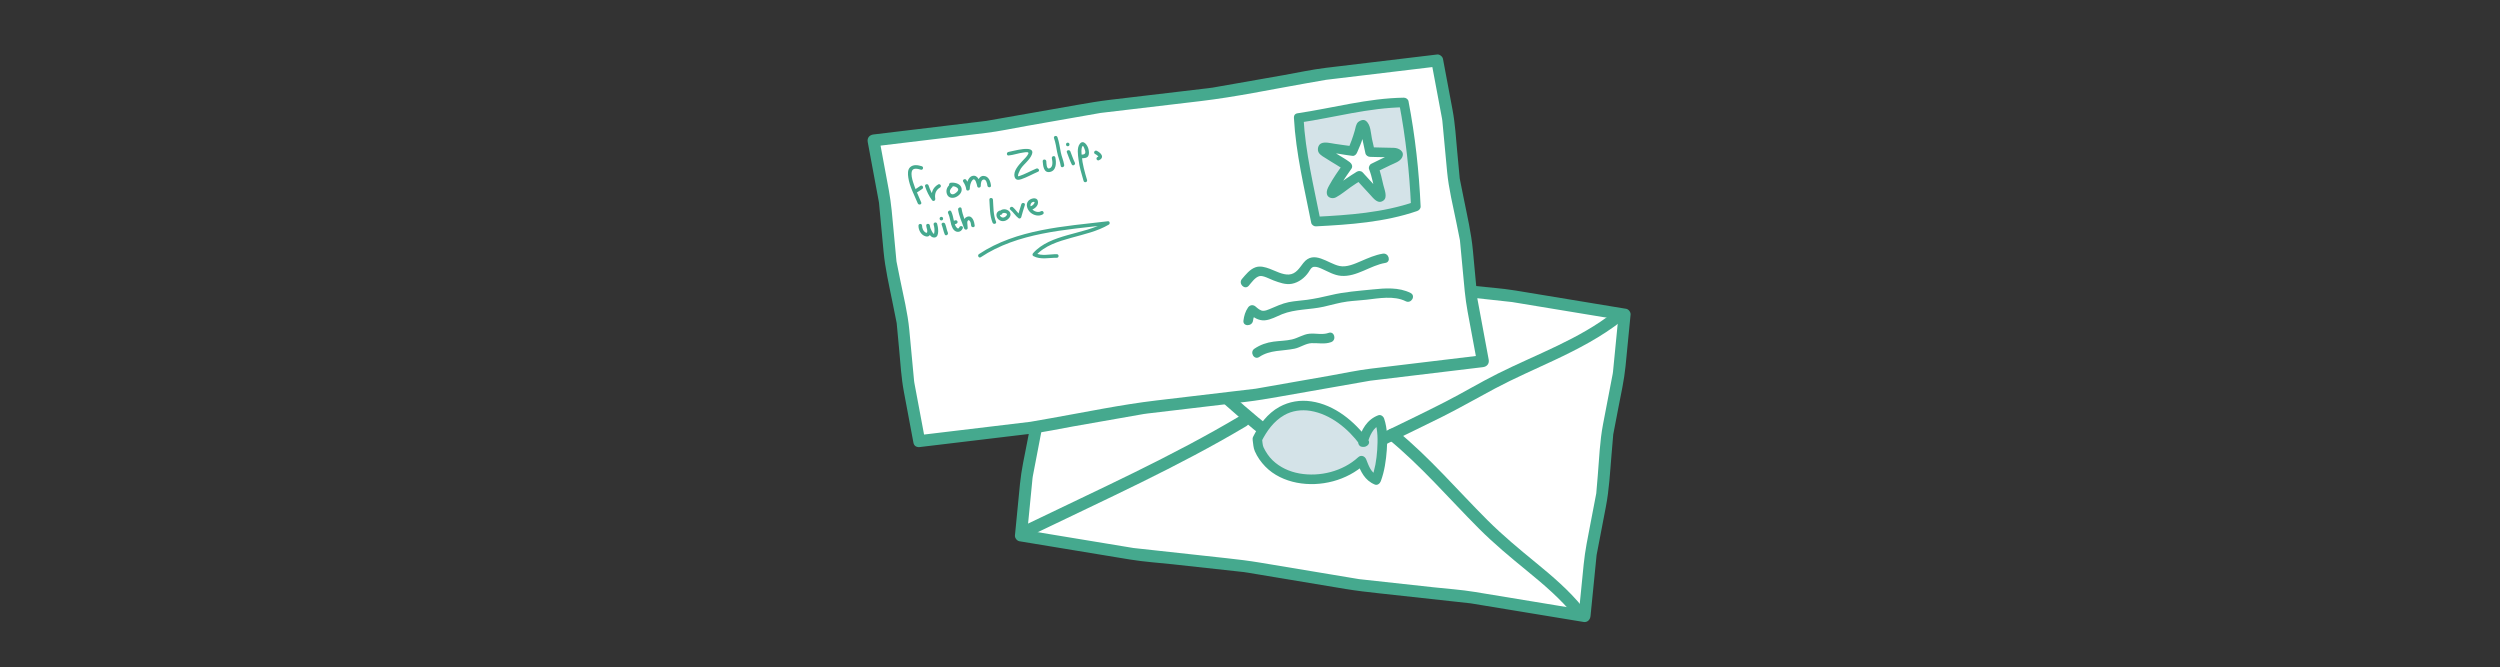 <?xml version="1.0" encoding="utf-8"?>
<!-- Generator: Adobe Illustrator 16.0.0, SVG Export Plug-In . SVG Version: 6.00 Build 0)  -->
<!DOCTYPE svg PUBLIC "-//W3C//DTD SVG 1.1//EN" "http://www.w3.org/Graphics/SVG/1.1/DTD/svg11.dtd">
<svg version="1.1" id="Layer_1" xmlns="http://www.w3.org/2000/svg" xmlns:xlink="http://www.w3.org/1999/xlink" x="0px" y="0px"
	 width="3128px" height="834.744px" viewBox="0 0 3128 834.744" enable-background="new 0 0 3128 834.744" xml:space="preserve">
<rect x="0" y="0" width="3128" height="834.744" fill="#333333" stroke="none"/>
<g>
	<g>
		<g>
			<polygon fill="#FFFFFF" points="1982.553,770.813 1841.008,747.485 1699.332,731.979 1558.752,708.547 1417.072,693.039 
				1277.387,669.968 1284.63,595.931 1298.993,521.092 1305.431,445.156 1319.794,370.311 1327.521,292.77 1469.066,316.097 
				1610.742,331.603 1751.322,355.035 1893.002,370.542 2032.688,393.613 2025.444,467.65 2011.081,542.49 2004.644,618.426 
				1990.279,693.283 			"/>
			<g>
				<path fill="#45A98E" d="M1984.547,763.58c-46.443-7.653-92.887-15.308-139.33-22.962c-17.036-2.808-34.46-3.943-51.613-5.821
					c-28.738-3.145-57.476-6.29-86.214-9.436c-2.576-0.282-5.153-0.564-7.729-0.846c-1.424-0.156,2.84,0.428,1.225,0.158
					c-1.005-0.167-2.009-0.335-3.013-0.502c-10.61-1.769-21.221-3.537-31.831-5.306c-29.97-4.996-59.94-9.991-89.91-14.987
					c-13.544-2.257-26.987-3.884-40.644-5.379c-30.682-3.357-61.364-6.717-92.046-10.074c-8.546-0.936-17.092-1.871-25.639-2.807
					c-1.965-0.215,1.599,0.243,1.117,0.164c-0.794-0.132-1.588-0.263-2.381-0.394c-3.875-0.64-7.75-1.28-11.625-1.92
					c-29.772-4.918-59.546-9.835-89.318-14.753c-12.072-1.993-24.144-3.987-36.215-5.981c1.835,2.411,3.671,4.821,5.506,7.232
					c2.337-23.89,4.675-47.779,7.012-71.669c0.104-1.064,0.755-4.499-0.033-0.392c0.194-1.013,0.389-2.026,0.584-3.04
					c1.082-5.643,2.165-11.284,3.248-16.927c2.886-15.036,5.771-30.072,8.657-45.108c4.082-21.269,4.8-43.132,6.627-64.688
					c0.523-6.167,1.046-12.333,1.568-18.5c0.115-1.356,0.23-2.713,0.346-4.069c0.098-1.155-0.546,3.209,0.018,0.272
					c2.404-12.528,4.808-25.056,7.212-37.583c3.242-16.894,6.728-33.525,8.433-50.633c2.154-21.62,4.31-43.241,6.464-64.861
					c-3.165,2.41-6.329,4.821-9.494,7.232c46.443,7.653,92.887,15.308,139.33,22.962c17.036,2.808,34.46,3.943,51.613,5.821
					c28.738,3.145,57.476,6.29,86.214,9.436c2.576,0.282,5.153,0.564,7.729,0.846c1.424,0.156-2.84-0.428-1.225-0.158
					c1.005,0.167,2.009,0.335,3.013,0.502c10.61,1.769,21.221,3.537,31.831,5.306c29.97,4.996,59.94,9.991,89.91,14.987
					c13.544,2.257,26.987,3.884,40.644,5.379c30.683,3.357,61.364,6.716,92.046,10.074c8.546,0.935,17.092,1.87,25.639,2.806
					c1.965,0.215-1.599-0.243-1.117-0.164c0.794,0.132,1.588,0.263,2.381,0.394c3.875,0.641,7.75,1.28,11.625,1.92
					c29.772,4.918,59.546,9.835,89.318,14.753c12.072,1.993,24.144,3.987,36.215,5.981c-1.835-2.411-3.67-4.822-5.506-7.232
					c-2.337,23.89-4.674,47.779-7.012,71.67c-0.104,1.063-0.755,4.498,0.033,0.391c-0.194,1.014-0.389,2.026-0.584,3.04
					c-1.082,5.643-2.165,11.284-3.248,16.927c-2.886,15.036-5.771,30.072-8.657,45.109c-4.082,21.269-4.8,43.132-6.628,64.688
					c-0.522,6.167-1.045,12.333-1.567,18.5c-0.115,1.356-0.23,2.713-0.346,4.069c-0.098,1.155,0.546-3.209-0.018-0.272
					c-2.404,12.53-4.809,25.06-7.213,37.59c-3.241,16.895-6.728,33.527-8.433,50.636c-2.154,21.617-4.309,43.234-6.463,64.852
					c-0.406,4.076,3.719,7.5,7.5,7.5c4.395,0,7.095-3.434,7.5-7.5c2.428-24.365,4.856-48.729,7.284-73.095
					c0.134-1.341,0.268-2.682,0.401-4.021c0.113-1.138-0.54,3.211,0.023,0.277c0.925-4.819,1.85-9.639,2.774-14.457
					c2.923-15.237,5.847-30.474,8.771-45.711c4.034-21.023,5.119-42.304,6.928-63.632c0.576-6.804,1.153-13.606,1.73-20.41
					c0.159-1.883,0.319-3.768,0.479-5.65c0.211-2.485,0.097-0.811-0.079,0.105c2.158-11.247,4.317-22.495,6.476-33.742
					c3.334-17.369,7.303-34.636,9.026-52.246c2.106-21.539,4.214-43.078,6.321-64.617c0.297-3.029-2.484-6.733-5.506-7.232
					c-46.063-7.607-92.126-15.216-138.188-22.823c-17.728-2.929-35.894-4.062-53.744-6.016c-28.262-3.094-56.523-6.187-84.785-9.28
					c-2.187-0.239-4.372-0.479-6.559-0.718c4.62,0.506-1.467-0.304-2.612-0.495c-11.13-1.855-22.261-3.71-33.392-5.565
					c-29.721-4.954-59.441-9.908-89.162-14.862c-13.669-2.278-27.294-3.81-41.077-5.318c-30.689-3.358-61.379-6.718-92.068-10.076
					c-7.899-0.865-15.8-1.729-23.699-2.594c-1.423-0.156,2.836,0.425,1.229,0.16c-0.993-0.164-1.986-0.328-2.979-0.491
					c-4.151-0.685-8.304-1.368-12.455-2.053c-29.949-4.936-59.898-9.871-89.848-14.808c-11.942-1.968-23.885-3.936-35.826-5.904
					c-5.127-0.845-8.978,2.045-9.494,7.232c-2.429,24.368-4.857,48.737-7.285,73.105c-0.134,1.341-0.268,2.682-0.401,4.022
					c-0.113,1.138,0.54-3.211-0.023-0.277c-0.925,4.818-1.849,9.637-2.773,14.455c-2.924,15.234-5.848,30.469-8.771,45.703
					c-4.034,21.022-5.118,42.303-6.927,63.63c-0.576,6.804-1.153,13.606-1.73,20.41c-0.159,1.883-0.319,3.768-0.479,5.65
					c-0.211,2.485-0.097,0.811,0.079-0.105c-2.158,11.247-4.317,22.494-6.476,33.742c-3.334,17.369-7.303,34.635-9.026,52.245
					c-2.106,21.539-4.214,43.078-6.321,64.617c-0.297,3.029,2.484,6.733,5.506,7.232c46.063,7.607,92.126,15.216,138.188,22.823
					c17.728,2.929,35.894,4.063,53.744,6.016c28.262,3.094,56.523,6.188,84.785,9.281c2.187,0.239,4.372,0.479,6.559,0.718
					c-4.62-0.506,1.467,0.304,2.612,0.495c11.13,1.855,22.261,3.71,33.392,5.565c29.721,4.954,59.441,9.908,89.162,14.862
					c13.669,2.278,27.294,3.81,41.077,5.318c30.689,3.358,61.379,6.718,92.068,10.076c7.899,0.865,15.8,1.729,23.699,2.594
					c1.423,0.156-2.836-0.425-1.229-0.16c0.993,0.164,1.986,0.328,2.979,0.491c4.151,0.685,8.304,1.368,12.455,2.053
					c29.949,4.936,59.898,9.871,89.848,14.808c11.942,1.968,23.885,3.936,35.826,5.904
					C1990.019,779.604,1994.073,765.15,1984.547,763.58z"/>
			</g>
		</g>
		<g>
			<g>
				<path fill="#45A98E" d="M1322.786,304.037c11.159,21.396,32.795,36.021,51.293,50.548
					c22.335,17.539,41.465,38.505,61.401,58.647c21.693,21.916,44.077,43.192,66.385,64.481
					c21.572,20.588,43.737,40.563,66.79,59.485c22.202,18.223,45.287,35.387,69.321,51.119c8.119,5.315,15.627-7.678,7.57-12.951
					c-50.021-32.744-95.23-71.905-138.283-113.245c-22.357-21.469-44.788-42.873-66.557-64.942
					c-11.192-11.347-22.323-22.752-33.639-33.976c-8.438-8.367-17.814-15.662-27.163-22.97
					c-15.955-12.472-34.579-25.384-44.168-43.768C1331.263,287.888,1318.318,295.473,1322.786,304.037L1322.786,304.037z"/>
			</g>
		</g>
		<g>
			<g>
				<path fill="#45A98E" d="M2018.69,390.792c-43.005,33.743-95.825,52.287-144.276,76.479
					c-22.347,11.158-43.774,24.071-66.015,35.46c-24.134,12.357-48.574,24.11-72.964,35.95
					c-26.215,12.727-52.496,25.396-78.082,39.357c-8.492,4.635-0.923,17.587,7.57,12.953
					c45.698-24.936,93.297-46.265,139.806-69.612c22.296-11.193,43.852-23.604,65.866-35.301
					c24.176-12.843,49.347-23.71,74.105-35.354c29.621-13.93,58.756-29.052,84.597-49.326c3.222-2.528,2.629-7.978,0-10.607
					C2026.148,387.644,2021.904,388.271,2018.69,390.792L2018.69,390.792z"/>
			</g>
		</g>
		<g>
			<g>
				<path fill="#45A98E" d="M1980.397,759.937c-16.968-21.006-37.556-38.558-58.363-55.615
					c-20.912-17.144-41.582-34.203-60.742-53.322c-37.731-37.649-72.57-78.702-113.956-112.51c-3.163-2.583-7.501-3.105-10.607,0
					c-2.672,2.673-3.17,8.018,0,10.607c41.375,33.798,76.293,74.808,113.957,112.509c18.713,18.732,38.912,35.479,59.395,52.219
					c21.276,17.389,42.38,35.264,59.71,56.72c2.573,3.185,7.946,2.66,10.607,0C1983.516,767.426,1982.963,763.114,1980.397,759.937
					L1980.397,759.937z"/>
			</g>
		</g>
		<g>
			<g>
				<path fill="#45A98E" d="M1292.98,668.492c89.623-43.374,180.709-84.283,266.377-135.275c8.302-4.941,0.762-17.912-7.57-12.953
					c-85.669,50.993-176.755,91.902-266.377,135.275C1276.704,659.753,1284.314,672.686,1292.98,668.492L1292.98,668.492z"/>
			</g>
		</g>
		<g>
			<path fill="#D4E3E8" d="M1573.154,549.351c34.22-69.198,99.884-42.113,133.609,4.009l-1.499-0.207
				c3.208-12.186,9.466-23.933,20.794-27.78c6.638,18.937,3.022,56.305-4.206,75.134c-7.317-2.81-12.641-8.956-15.959-18.426
				l-2.303-5.722c-35.386,32.979-107.981,33.771-128.873-15.977L1573.154,549.351z"/>
			<g>
				<path fill="#45A98E" d="M1578.335,552.379c6.634-13.201,15.41-25.408,28.418-32.9c9.876-5.688,21.673-7.244,32.834-5.413
					c25.188,4.133,47.218,22.302,61.996,42.322c2.259-2.938,4.517-5.876,6.775-8.813c-0.499-0.069-0.999-0.139-1.499-0.207
					c1.397,2.46,2.794,4.92,4.191,7.38c2.531-9.244,6.891-19.958,16.603-23.589c-2.46-1.397-4.92-2.794-7.38-4.191
					c3.853,11.479,3.661,24.071,2.882,36.013c-0.791,12.128-2.814,24.513-7.089,35.932c2.461-1.397,4.921-2.794,7.381-4.19
					c-8.282-3.442-11.003-12.335-14.07-19.957c-1.688-4.195-6.447-5.936-10.029-2.648c-19.247,17.668-48.063,24.838-73.578,20.252
					c-12.452-2.238-24.227-7.565-33.396-16.371c-4.892-4.699-8.59-10.331-11.497-16.433c-1.276-2.68-1.413-8.12-1.937-11.808
					c-0.459-3.244-4.535-4.974-7.38-4.191c-3.452,0.95-4.649,4.146-4.19,7.381c0.646,4.566,0.816,9.328,2.647,13.578
					c3.075,7.133,7.706,13.608,13.089,19.178c10.462,10.824,24.845,17.406,39.474,20.237c29.717,5.751,62.861-2.782,85.255-23.337
					c-3.344-0.883-6.686-1.766-10.029-2.648c4.907,12.191,9.538,22.972,22.453,28.338c3.213,1.336,6.35-1.436,7.381-4.19
					c4.653-12.435,6.545-25.941,7.517-39.121c0.95-12.882,0.841-26.834-3.312-39.202c-0.967-2.883-4.192-5.383-7.38-4.191
					c-14.027,5.244-21.2,18.152-24.985,31.972c-0.776,2.837,0.942,6.932,4.191,7.38c0.499,0.069,0.999,0.139,1.499,0.207
					c4.471,0.618,10.34-3.984,6.775-8.813c-17.071-23.127-41.992-43.832-71.243-48.16c-13.875-2.054-27.678,0.166-40.005,6.946
					c-14.759,8.118-25.303,22.439-32.723,37.205C1564.509,553.217,1574.86,559.295,1578.335,552.379z"/>
			</g>
		</g>
	</g>
	<g>
		<g>
			<polygon fill="#FFFFFF" points="1150.125,551.938 1290.69,535.089 1431.061,510.423 1572.593,493.672 1712.968,469.005 
				1855.404,451.882 1841.176,375.276 1834.071,299.402 1819.052,224.69 1811.945,148.811 1798.229,75.686 1657.663,92.534 
				1517.293,117.2 1375.761,133.951 1235.386,158.618 1092.949,175.741 1107.178,252.347 1114.283,328.221 1129.302,402.934 
				1136.41,478.824 			"/>
			<g>
				<path fill="#45A98E" d="M1150.125,559.438c46.353-5.556,92.706-11.112,139.059-16.668c17.844-2.139,35.598-6.089,53.289-9.197
					c28-4.92,56.001-9.841,84.001-14.761c2.167-0.381,4.333-0.762,6.499-1.143c-4.571,0.804,1.48-0.147,2.641-0.285
					c11.207-1.326,22.413-2.652,33.619-3.979c29.922-3.542,59.844-7.083,89.766-10.624c13.764-1.629,27.273-3.931,40.934-6.331
					c30.407-5.343,60.815-10.687,91.223-16.03c7.828-1.375,15.655-2.75,23.482-4.126c1.409-0.247-2.846,0.353-1.229,0.158
					c0.999-0.12,1.998-0.24,2.998-0.36c4.178-0.502,8.355-1.005,12.533-1.507c30.138-3.623,60.276-7.246,90.414-10.869
					c12.018-1.444,24.034-2.89,36.052-4.334c5.087-0.611,8.197-4.298,7.232-9.494c-4.472-24.074-8.943-48.148-13.415-72.224
					c-0.246-1.324-0.492-2.649-0.738-3.974c-0.209-1.128,0.348,3.241,0.068,0.265c-0.457-4.885-0.914-9.77-1.372-14.653
					c-1.445-15.444-2.892-30.888-4.338-46.332c-1.996-21.318-6.862-42.044-11.082-63.036c-1.346-6.693-2.691-13.387-4.037-20.08
					c-0.373-1.854-0.745-3.707-1.118-5.561c-0.489-2.438-0.166-0.813-0.078,0.129c-1.067-11.404-2.136-22.808-3.204-34.212
					c-1.648-17.603-2.629-35.311-5.89-52.697c-3.991-21.273-7.981-42.547-11.972-63.821c-0.557-2.965-4.165-5.873-7.232-5.506
					c-46.353,5.556-92.706,11.112-139.059,16.668c-17.844,2.139-35.598,6.089-53.289,9.197c-28,4.92-56.001,9.841-84.001,14.761
					c-2.167,0.381-4.333,0.762-6.499,1.143c4.571-0.804-1.48,0.147-2.641,0.285c-11.207,1.326-22.413,2.652-33.619,3.979
					c-29.922,3.542-59.844,7.083-89.766,10.624c-13.764,1.629-27.273,3.931-40.934,6.331c-30.407,5.343-60.815,10.687-91.223,16.03
					c-7.828,1.375-15.655,2.75-23.482,4.126c-1.409,0.247,2.846-0.353,1.229-0.158c-0.999,0.12-1.998,0.24-2.998,0.36
					c-4.178,0.502-8.355,1.005-12.533,1.507c-30.138,3.623-60.276,7.246-90.414,10.869c-12.018,1.444-24.034,2.89-36.052,4.334
					c-5.087,0.611-8.197,4.298-7.232,9.494c4.472,24.074,8.943,48.148,13.415,72.224c0.246,1.324,0.492,2.649,0.738,3.974
					c0.209,1.128-0.348-3.241-0.068-0.265c0.457,4.885,0.915,9.77,1.372,14.653c1.446,15.444,2.893,30.888,4.339,46.332
					c1.996,21.318,6.862,42.045,11.082,63.036c1.345,6.693,2.69,13.388,4.036,20.081c0.373,1.854,0.745,3.707,1.118,5.561
					c0.489,2.438,0.166,0.813,0.078-0.128c1.068,11.405,2.137,22.811,3.205,34.216c1.648,17.604,2.629,35.313,5.891,52.701
					c3.99,21.271,7.98,42.541,11.97,63.812c1.782,9.499,16.237,5.465,14.465-3.988c-4.426-23.592-8.852-47.184-13.276-70.775
					c-0.194-1.036-0.564-4.543-0.173-0.361c-0.096-1.027-0.192-2.055-0.288-3.083c-0.536-5.722-1.072-11.442-1.608-17.164
					c-1.428-15.247-2.856-30.495-4.284-45.742c-2.021-21.57-7.4-42.755-11.666-63.974c-1.22-6.066-2.439-12.134-3.659-18.201
					c-0.268-1.335-0.536-2.67-0.805-4.004c-0.229-1.142,0.341,3.24,0.062,0.261c-1.189-12.7-2.378-25.399-3.567-38.1
					c-1.604-17.119-2.87-34.077-6.009-50.974c-3.967-21.359-7.935-42.719-11.901-64.079c-2.411,3.165-4.821,6.329-7.232,9.494
					c46.736-5.618,93.472-11.236,140.208-16.855c17.146-2.062,34.19-5.802,51.191-8.789c28.474-5.003,56.948-10.007,85.422-15.011
					c2.554-0.448,5.106-0.896,7.659-1.346c1.41-0.248-2.852,0.351-1.225,0.158c1.011-0.119,2.022-0.239,3.033-0.359
					c10.682-1.264,21.364-2.528,32.046-3.792c30.173-3.571,60.347-7.143,90.52-10.714c44.171-5.228,87.935-14.48,131.728-22.176
					c8.467-1.488,16.935-2.977,25.401-4.464c1.946-0.342-1.604,0.181-1.123,0.123c0.799-0.096,1.598-0.191,2.396-0.287
					c3.899-0.468,7.799-0.935,11.698-1.402c29.96-3.591,59.921-7.183,89.881-10.773c12.148-1.456,24.296-2.912,36.443-4.368
					c-2.41-1.836-4.821-3.671-7.232-5.506c4.427,23.596,8.853,47.19,13.278,70.786c0.194,1.037,0.564,4.544,0.173,0.362
					c0.096,1.027,0.192,2.055,0.288,3.082c0.536,5.721,1.071,11.441,1.607,17.162c1.428,15.245,2.855,30.49,4.283,45.736
					c2.021,21.569,7.401,42.752,11.667,63.971c1.219,6.067,2.438,12.135,3.658,18.201c0.269,1.335,0.537,2.67,0.806,4.004
					c0.229,1.142-0.341-3.24-0.062-0.261c1.188,12.7,2.378,25.399,3.567,38.1c1.603,17.119,2.869,34.077,6.008,50.974
					c3.967,21.359,7.935,42.719,11.901,64.079c2.411-3.165,4.822-6.329,7.232-9.494c-46.736,5.618-93.472,11.236-140.208,16.855
					c-17.147,2.062-34.19,5.802-51.191,8.789c-28.474,5.003-56.948,10.007-85.422,15.011c-2.554,0.448-5.106,0.896-7.659,1.346
					c-1.41,0.248,2.852-0.351,1.225-0.158c-1.011,0.119-2.022,0.239-3.033,0.359c-10.682,1.264-21.364,2.528-32.046,3.792
					c-30.173,3.571-60.347,7.143-90.52,10.714c-44.171,5.228-87.935,14.48-131.728,22.176c-8.467,1.488-16.935,2.977-25.401,4.464
					c-1.946,0.342,1.604-0.181,1.123-0.123c-0.799,0.096-1.598,0.191-2.396,0.287c-3.899,0.468-7.799,0.935-11.698,1.402
					c-29.96,3.591-59.921,7.183-89.881,10.773c-12.148,1.456-24.296,2.912-36.443,4.368c-4.058,0.486-7.5,3.044-7.5,7.5
					C1142.625,555.657,1146.056,559.925,1150.125,559.438z"/>
			</g>
		</g>
		<g>
			<g>
				<path fill="#45A98E" d="M1562.447,357.506c3.604-4.168,8.104-10.902,13.659-12.065c4.537-0.95,13.042,3.886,17.574,5.531
					c7.243,2.63,14.933,5.572,22.763,4.091c8.446-1.598,15.976-7.379,20.734-14.344c1.673-2.448,3.433-6.508,6.781-6.867
					c3.442-0.369,7.09,1.232,10.157,2.593c7.79,3.452,15.07,7.931,23.733,8.686c19.49,1.698,36.801-13.119,55.519-16.177
					c7.623-1.244,4.378-12.807-3.189-11.57c-9.549,1.559-18.339,5.493-27.167,9.286c-8.016,3.444-18.074,8.043-27.008,6.155
					c-14.792-3.125-32.133-20.482-45.244-3.802c-4.852,6.172-9.168,13.875-18.031,14.459c-7.971,0.524-16.85-4.499-24.114-7.19
					c-5.641-2.09-11.883-3.936-17.799-1.83c-7.05,2.511-12.138,9.104-16.854,14.561
					C1548.928,354.844,1557.378,363.371,1562.447,357.506L1562.447,357.506z"/>
			</g>
		</g>
		<g>
			<g>
				<path fill="#45A98E" d="M1567.795,401.145c0.481-3.823,1.94-7.18,4.107-10.327c-3.141,0.405-6.282,0.81-9.424,1.214
					c5.709,4.958,12.144,9.415,20.058,8.765c7.508-0.616,14.659-4.893,21.537-7.644c16.451-6.581,34.931-5.536,52.075-9.377
					c9.869-2.212,19.604-5.167,29.655-6.491c7.913-1.042,15.966-1.357,23.908-2.277c15.386-1.782,34.647-5.37,49.136,1.922
					c6.893,3.47,12.971-6.882,6.057-10.361c-14.645-7.371-31.893-6.021-47.697-4.396c-17.502,1.799-35.074,2.962-52.207,7.114
					c-9.897,2.398-19.607,4.427-29.687,5.852c-7.592,1.072-15.265,1.399-22.796,2.91c-8.466,1.699-16.317,5.484-24.234,8.79
					c-2.479,1.035-5.034,2.022-7.742,2.052c-3.593,0.039-7.075-3.17-9.576-5.342c-3.063-2.659-7.133-2.113-9.424,1.214
					c-3.434,4.986-4.998,10.438-5.746,16.384C1554.83,408.809,1566.842,408.716,1567.795,401.145L1567.795,401.145z"/>
			</g>
		</g>
		<g>
			<g>
				<path fill="#45A98E" d="M1575.597,446.641c13.449-9.055,28.89-7.213,44.105-10.363c7.308-1.514,13.94-6.654,21.402-6.925
					c8.266-0.3,16.394,1.653,24.406-1.271c7.209-2.63,4.097-14.229-3.189-11.57c-7.683,2.803-16.15,0.206-24.182,1.046
					c-7.603,0.794-14.2,5.434-21.628,7.147c-7.565,1.747-15.398,1.729-23.07,2.747c-8.681,1.152-16.608,3.917-23.901,8.827
					C1563.159,440.575,1569.157,450.977,1575.597,446.641L1575.597,446.641z"/>
			</g>
		</g>
		<g>
			<path fill="#D4E3E8" d="M1624.962,147.539c2.198,43.109,13.146,87.455,21.416,129.668c41.047-2.081,85.771-5.254,125.115-18.931
				c-1.98-43.907-6.446-86.097-14.974-130.065C1713.164,128.66,1669.489,140.997,1624.962,147.539"/>
			<g>
				<path fill="#45A98E" d="M1618.962,147.539c2.395,44.424,13.076,87.765,21.63,131.263c0.491,2.497,3.285,4.533,5.786,4.405
					c42.616-2.175,86.061-5.193,126.71-19.145c2.457-0.844,4.532-3.016,4.405-5.786c-2.031-44.196-6.813-88.203-15.188-131.66
					c-0.494-2.566-3.28-4.44-5.785-4.405c-45.063,0.643-88.814,12.945-133.152,19.543c-7.633,1.135-4.377,12.697,3.189,11.57
					c43.284-6.439,85.975-18.486,129.963-19.113c-1.929-1.469-3.857-2.937-5.785-4.405c8.174,42.419,12.775,85.333,14.759,128.471
					c1.468-1.929,2.937-3.857,4.405-5.786c-39.7,13.626-81.902,16.594-123.521,18.717c1.929,1.469,3.857,2.937,5.786,4.405
					c-8.348-42.444-18.866-84.728-21.202-128.073C1630.547,139.844,1618.545,139.803,1618.962,147.539L1618.962,147.539z"/>
			</g>
		</g>
		<g>
			<path fill="#FFFFFF" d="M1668.526,241.714c5.416-2.728,10.821-7.092,15.429-10.615c3.661-2.798,13.954-9.392,16.787-11.103
				c3.818,4.159,14.813,16.279,22.688,24.57c0.488,0.513,0.965,1.012,1.427,1.494c0,0,4.293,2.869,2.221-4.621
				c-1.261-4.566-5.488-24.474-8.318-31.315c6.375-3.113,21.58-10.436,25.406-12.302c0.97-0.535,3.197-1.105,4.378-2.781
				c2.07-2.936-1.801-3.979-1.801-3.979c-3.177-0.083-5.262-0.238-9.545-0.352c-7.202-0.187-15.694-0.06-22.995-0.446
				c0,0-3.131-13.324-4.149-18.627c-0.879-4.585-1.58-9.433-2.996-13.708c-1.18-3.561-3.933-0.565-3.933-0.565
				c-1.541,5.121-3.332,11.364-4.033,14.183c-1.986,7.979-4.213,11.03-6.788,17.485c-10.547-1.15-35.866-5.631-36.803-4.092
				c-1.181,1.941-0.15,3.267-0.15,3.267c9.509,7.251,25.374,15.992,30.411,19.841c-6.947,10.117-14.64,20.497-19.853,31.729
				C1665.909,239.775,1665.521,243.225,1668.526,241.714z"/>
			<g>
				<path fill="#45A98E" d="M1671.555,246.895c6.683-3.542,12.31-8.519,18.491-12.806c4.478-3.105,9.073-6.074,13.725-8.912
					c-2.424-0.313-4.848-0.625-7.271-0.938c5.883,6.417,11.741,12.856,17.671,19.23c4.336,4.661,9.99,12.764,16.999,7.265
					c5.229-4.103,0.932-13.903-0.306-19.144c-1.819-7.701-3.396-15.685-6.319-23.061c-0.919,2.258-1.838,4.517-2.757,6.775
					c6.052-2.952,12.118-5.874,18.181-8.803c4.896-2.366,11.666-4.334,14.273-9.446c3.816-7.483-3.791-11.844-10.031-12.08
					c-9.999-0.379-20.014-0.24-30.008-0.712c1.929,1.469,3.857,2.937,5.785,4.405c-1.161-4.949-2.296-9.904-3.373-14.872
					c-1.582-7.295-1.337-17.971-7.825-22.718c-2.833-2.073-7.013-0.445-9.334,1.53c-2.921,2.486-3.438,7.595-4.448,11.113
					c-2.365,8.246-5.238,15.791-8.49,23.714c1.929-1.469,3.857-2.937,5.786-4.405c-7.415-0.838-14.784-2.079-22.179-3.081
					c-4.865-0.659-12.895-3.016-17.533-0.298c-3.627,2.125-4.674,7.831-2.564,11.345c2.059,3.43,7.076,5.851,10.35,8.008
					c7.356,4.847,15.278,8.969,22.356,14.223c-0.718-2.736-1.435-5.473-2.152-8.209c-6.083,8.828-12.354,17.526-17.477,26.966
					c-1.967,3.625-3.53,6.508-2.897,10.625c0.706,4.589,6.117,6.172,9.914,4.891c7.291-2.462,4.163-14.054-3.189-11.572
					c-0.08,0.021-0.159,0.042-0.238,0.063c1.414,0.586,2.828,1.172,4.242,1.758c0.835,1.052,1.14,2.205,0.916,3.457
					c0.764-1.605,1.617-3.168,2.465-4.73c1.709-3.149,3.624-6.187,5.559-9.2c3.534-5.502,7.358-10.815,11.067-16.199
					c2.003-2.907,0.313-6.379-2.152-8.209c-5.075-3.768-10.674-6.866-16.036-10.199c-3.361-2.09-6.688-4.233-9.961-6.462
					c-0.768-0.527-1.529-1.063-2.285-1.605c-2.487-2.336-3.514-0.357-3.081,5.935c-1.573,0.624-0.197,0.081,0.709,0.104
					c11.417,0.297,22.834,3.111,34.168,4.393c2.836,0.32,4.848-2.119,5.786-4.405c2.397-5.842,5.17-11.342,6.787-17.485
					c0.687-2.605,1.407-5.199,2.15-7.789c0.462-1.612,0.938-3.22,1.415-4.828c-1.53,2.004-3.754,2.214-6.671,0.629
					c0.313,1.117,0.594,2.244,0.839,3.379c2.106,9.063,3.679,18.258,5.808,27.327c0.627,2.675,3.182,4.282,5.785,4.405
					c7.1,0.335,14.207,0.289,21.312,0.408c2.9,0.049,5.798,0.181,8.696,0.304c1.929,0.082,1.313,0.104,0.619-0.248
					c0.813-4.732,0.122-6.337-2.072-4.813c-0.547,0.228-1.087,0.471-1.62,0.728c-8.521,3.982-16.953,8.178-25.406,12.302
					c-2.207,1.076-3.682,4.443-2.757,6.775c3.975,10.033,5.532,20.929,8.318,31.315c1.316,4.909,3.302-3.726,6.858-1.999
					c0.535,0.26-0.916-1.173-1.438-1.724c-2.783-2.938-5.532-5.908-8.278-8.881c-4.503-4.874-8.966-9.786-13.451-14.677
					c-1.786-1.949-5.048-2.295-7.271-0.938c-4.655,2.84-9.224,5.835-13.725,8.911c-6.214,4.248-11.802,9.26-18.491,12.807
					C1658.659,240.158,1664.723,250.517,1671.555,246.895z"/>
			</g>
		</g>
		<g>
			<g>
				<g>
					<path fill="#45A98E" d="M1152.634,253.242c-3.487-8.541-7.621-16.754-10.281-25.623c-1.222-4.075-2.479-8.782-1.511-13.034
						c1.176-5.163,7.773-3.333,11.311-2.261c2.784,0.844,3.965-3.5,1.195-4.34c-4.766-1.444-10.394-2.489-14.461,1.107
						c-3.536,3.126-3.021,8.935-2.418,13.079c1.658,11.393,7.53,21.747,11.825,32.267
						C1149.376,257.087,1153.73,255.93,1152.634,253.242L1152.634,253.242z"/>
				</g>
			</g>
			<g>
				<g>
					<path fill="#45A98E" d="M1145.988,241.514c2.813-1.439,5.233-3.453,7.911-5.107c2.463-1.521,0.205-5.415-2.271-3.885
						c-2.678,1.654-5.098,3.667-7.911,5.107C1141.133,238.951,1143.41,242.833,1145.988,241.514L1145.988,241.514z"/>
				</g>
			</g>
			<g>
				<g>
					<path fill="#45A98E" d="M1157.485,233.234c1.956,6.129,4.813,11.932,8.584,17.147c1.537,2.127,4.506,0.81,4.112-1.733
						c-0.923-5.956,0.613-10.854,5.968-14.011c2.497-1.472,0.234-5.362-2.271-3.885c-7.216,4.253-9.273,11.104-8.036,19.091
						c1.371-0.577,2.742-1.155,4.112-1.733c-3.549-4.908-6.287-10.3-8.129-16.071
						C1160.946,229.285,1156.601,230.463,1157.485,233.234L1157.485,233.234z"/>
				</g>
			</g>
			<g>
				<g>
					<path fill="#45A98E" d="M1188.147,231.214c-3.692,3.105-5.04,7.885-3.038,12.324c2.018,4.477,7.275,4.771,11.175,2.928
						c4.733-2.238,8.613-7.141,6.35-12.385c-2.005-4.644-8.616-5.989-13.048-5.434c-2.84,0.356-2.874,4.86,0,4.5
						c2.92-0.366,6.078-0.039,8.329,2.041c2.898,2.677-1.17,5.693-3.298,7.056c-2.076,1.329-4.391,1.29-5.623-0.978
						c-1.354-2.493,0.482-5.313,2.335-6.871C1193.553,232.525,1190.353,229.359,1188.147,231.214L1188.147,231.214z"/>
				</g>
			</g>
			<g>
				<g>
					<path fill="#45A98E" d="M1205.192,227.44c1.944,2.927,3.29,5.888,3.76,9.382c0.352,2.612,4.326,1.82,4.42-0.598
						c0.147-3.783,0.841-7.933,3.416-10.885c3.502-4.014,5.554,5.9,5.948,7.826c0.521,2.535,4.418,1.892,4.42-0.598
						c0.002-2.412,0.196-7.612,3.575-7.969c3.381-0.355,4.441,5.379,4.69,7.596c0.32,2.85,4.824,2.881,4.5,0
						c-0.607-5.399-2.853-11.787-9.19-12.096c-6.298-0.307-8.07,7.794-8.075,12.469c1.474-0.199,2.946-0.398,4.42-0.598
						c-1.023-4.989-3.465-13.556-10.28-11.883c-6.189,1.519-7.726,11.03-7.924,16.137c1.474-0.199,2.946-0.398,4.42-0.598
						c-0.52-3.861-2.072-7.234-4.215-10.458C1207.48,222.765,1203.581,225.016,1205.192,227.44L1205.192,227.44z"/>
				</g>
			</g>
			<g>
				<g>
					<path fill="#45A98E" d="M1304.636,201.779c0.396,5.274,1.061,14.665,8.7,13.441c8.513-1.364,8.556-11.726,7.086-18.287
						c-0.635-2.832-4.973-1.631-4.34,1.195c0.882,3.936,1.795,11.326-3.313,12.651c-3.596,0.934-3.481-6.989-3.633-9.001
						C1308.92,198.904,1304.418,198.883,1304.636,201.779L1304.636,201.779z"/>
				</g>
			</g>
			<g>
				<g>
					<path fill="#45A98E" d="M1318.754,172.838c1.931,5.613,2.86,11.425,3.873,17.255c1.038,5.982,3.696,11.593,4.573,17.519
						c0.424,2.863,4.76,1.642,4.34-1.195c-0.792-5.345-3.225-10.397-4.256-15.756c-1.232-6.405-2.061-12.823-4.19-19.018
						C1322.155,168.915,1317.808,170.087,1318.754,172.838L1318.754,172.838z"/>
				</g>
			</g>
			<g>
				<g>
					<path fill="#45A98E" d="M1334.878,190.617c2.078,5.021,3.604,10.261,6.068,15.12c1.313,2.589,5.194,0.311,3.885-2.271
						c-2.285-4.509-3.686-9.384-5.613-14.046C1338.124,186.778,1333.769,187.936,1334.878,190.617L1334.878,190.617z"/>
				</g>
			</g>
			<g>
				<g>
					<path fill="#45A98E" d="M1335.978,182.991c2.902,0,2.902-4.5,0-4.5S1333.075,182.991,1335.978,182.991L1335.978,182.991z"/>
				</g>
			</g>
			<g>
				<g>
					<path fill="#45A98E" d="M1360.119,225.211c-2.975-10.139-5.811-19.835-6.647-30.4c-0.262-3.311-1.122-9.265,1.104-12.104
						c0.942-1.201,3.098,5.497,3.23,6.107c0.939,4.312-1.917,4.597-5.582,4.771c-2.889,0.137-2.902,4.638,0,4.5
						c2.825-0.134,7.984,0.132,9.479-3.051c1.264-2.689,0.832-5.628,0.218-8.444c-0.959-4.406-6.209-12.572-10.886-6.608
						c-3.918,4.998-2.25,14.121-1.56,19.866c1.102,9.176,3.708,17.714,6.303,26.561
						C1356.595,229.186,1360.938,228.003,1360.119,225.211L1360.119,225.211z"/>
				</g>
			</g>
			<g>
				<g>
					<path fill="#45A98E" d="M1370.07,192.591c1.212,0.643,2.365,1.377,3.377,2.306c0.402,0.37,0.815,0.797,0.954,1.244
						c-0.156-0.508-0.254-0.102-0.833,0.129c-1.14,0.453-1.924,1.487-1.572,2.768c0.299,1.086,1.627,2.025,2.768,1.572
						c2.828-1.123,5.224-3.519,3.567-6.705c-1.214-2.336-3.724-3.997-5.989-5.198C1369.78,187.347,1367.506,191.231,1370.07,192.591
						L1370.07,192.591z"/>
				</g>
			</g>
			<g>
				<g>
					<path fill="#45A98E" d="M1261.993,194.557c6.557-0.688,12.834-3.131,19.407-3.868c2.04-0.229,6.515-1.097,5.164,1.819
						c-1.586,3.425-4.897,6.195-7.371,8.961c-4.4,4.918-11.578,12.309-9.774,19.592c1.125,4.542,4.752,4.383,8.33,3.191
						c7.315-2.436,14.036-6.444,21.122-9.438c2.665-1.125,0.368-5-2.271-3.885c-7.289,3.078-14.178,7.029-21.705,9.535
						c-3.495,1.164,1.916-8.9,2.491-9.72c4.195-5.988,11.266-10.796,13.83-17.798c4.667-12.743-25.209-3.313-29.223-2.891
						C1259.138,190.356,1259.108,194.859,1261.993,194.557L1261.993,194.557z"/>
				</g>
			</g>
		</g>
		<g>
			<g>
				<g>
					<path fill="#45A98E" d="M1149.195,282.346c-0.081,5.474,3.279,11.851,8.892,13.346c8.337,2.222,6.431-9.926,5.218-14.045
						c-0.691-2.348-4.727-1.999-4.42,0.598c0.594,5.033,4.181,16.211,11.003,14.842c5.933-1.19,3.789-13.417,2.642-17.176
						c-0.846-2.768-5.189-1.587-4.34,1.195c1.016,3.326,1.438,7.432,0.654,10.833c-0.498,2.161-2.628-2.012-3.129-2.934
						c-1.085-1.995-2.062-4.481-2.33-6.761c-1.474,0.199-2.946,0.398-4.42,0.598c0.273,0.927,2.819,9.693-0.308,8.326
						c-3.28-1.434-5.012-5.45-4.962-8.822C1153.738,279.442,1149.238,279.446,1149.195,282.346L1149.195,282.346z"/>
				</g>
			</g>
			<g>
				<g>
					<path fill="#45A98E" d="M1178.237,281.311c1.567,3.901,2.147,8.087,3.812,11.957c1.143,2.659,5.019,0.364,3.885-2.271
						c-1.502-3.494-1.938-7.348-3.356-10.881C1181.51,277.457,1177.155,278.616,1178.237,281.311L1178.237,281.311z"/>
				</g>
			</g>
			<g>
				<g>
					<path fill="#45A98E" d="M1177.832,275.811c2.902,0,2.902-4.5,0-4.5S1174.93,275.811,1177.832,275.811L1177.832,275.811z"/>
				</g>
			</g>
			<g>
				<g>
					<path fill="#45A98E" d="M1186.301,266.848c2.922,5.979,2.562,13.072,5.795,18.995c3.131,5.734,10.102,5.736,12.557-0.267
						c1.099-2.688-3.257-3.845-4.34-1.197c-1.606,3.93-4.603-1.131-5.204-2.611c-0.755-1.857-1.194-3.854-1.654-5.799
						c-0.909-3.848-1.518-7.81-3.269-11.393C1188.912,261.969,1185.031,264.251,1186.301,266.848L1186.301,266.848z"/>
				</g>
			</g>
			<g>
				<g>
					<path fill="#45A98E" d="M1192.914,281.268c1.201-0.408,2.378-0.879,3.578-1.287c1.16-0.395,1.912-1.533,1.572-2.768
						c-0.311-1.13-1.606-1.967-2.768-1.572c-1.201,0.408-2.378,0.879-3.578,1.287c-1.16,0.395-1.912,1.532-1.572,2.768
						C1190.457,280.825,1191.753,281.662,1192.914,281.268L1192.914,281.268z"/>
				</g>
			</g>
			<g>
				<g>
					<path fill="#45A98E" d="M1198.795,262.289c1.203,8.198,4.718,15.758,7.552,23.477c0.838,2.282,4.48,2.076,4.42-0.599
						c-0.051-2.254-0.484-4.477-0.539-6.734c-0.05-2.037,1.483-4.52,3.403-1.646c0.984,1.474,1.252,3.62,1.422,5.34
						c0.282,2.86,4.785,2.888,4.5,0c-0.439-4.452-2.78-13.115-9.213-10.994c-6.311,2.082-4.187,8.988-4.073,14.034
						c1.474-0.199,2.946-0.398,4.42-0.599c-2.834-7.718-6.349-15.277-7.552-23.475
						C1202.715,258.23,1198.379,259.452,1198.795,262.289L1198.795,262.289z"/>
				</g>
			</g>
			<g>
				<g>
					<path fill="#45A98E" d="M1237.903,249.883c0.693,9.64,0.298,19.596,3.986,28.711c1.074,2.653,5.429,1.495,4.34-1.197
						c-3.545-8.758-3.16-18.251-3.826-27.514C1242.196,247.006,1237.695,246.985,1237.903,249.883L1237.903,249.883z"/>
				</g>
			</g>
			<g>
				<g>
					<path fill="#45A98E" d="M1249.976,263.79c-4.374,2.356-4.046,7.698-0.641,10.774c4.224,3.815,10.179,2.184,13.435-2.004
						c3.07-3.948,1.537-8.255-2.912-10.064c-3.779-1.537-8.537-0.301-10.174,3.582c-0.477,1.132,0.505,2.474,1.572,2.768
						c1.299,0.357,2.291-0.442,2.768-1.572c0.457-1.086,2.885-0.95,4.063-0.631c1.855,0.502,2.441,1.527,1.234,3.08
						c-1.714,2.203-4.248,3.348-6.719,1.726c-1.569-1.03-2.052-2.858-0.354-3.773C1254.802,266.299,1252.53,262.413,1249.976,263.79
						L1249.976,263.79z"/>
				</g>
			</g>
			<g>
				<g>
					<path fill="#45A98E" d="M1264.182,262.479c3.849,3.167,6.28,7.604,10.299,10.604c1.209,0.903,2.921-0.078,3.306-1.345
						c1.524-5.019,2.697-10.133,4.485-15.07c0.99-2.734-3.359-3.902-4.34-1.195c-1.788,4.937-2.96,10.051-4.485,15.07
						c1.103-0.449,2.204-0.896,3.306-1.345c-3.672-2.741-5.85-6.989-9.389-9.9C1265.142,257.47,1261.938,260.635,1264.182,262.479
						L1264.182,262.479z"/>
				</g>
			</g>
			<g>
				<g>
					<path fill="#45A98E" d="M1289.43,262.898c5.042-1.226,10.534-5.716,9.145-11.365c-1.396-5.678-9.393-3.267-11.978-0.115
						c-3.781,4.608-1.146,11.109,2.796,14.553c4.142,3.619,10.486,5.108,15.392,2.209c2.495-1.475,0.232-5.365-2.271-3.885
						c-4.799,2.835-12.563-1.269-13.185-6.784c-0.29-2.564,1.762-5.354,4.589-4.897c1.658,0.268-0.676,3.034-1.052,3.411
						c-1.23,1.236-2.949,2.126-4.631,2.534C1285.415,259.244,1286.611,263.583,1289.43,262.898L1289.43,262.898z"/>
				</g>
			</g>
			<g>
				<g>
					<path fill="#45A98E" d="M1227.124,321.835c46.174-30.792,105.643-34.173,159.134-40.518c-0.379-1.397-0.757-2.795-1.136-4.192
						c-15.266,9.01-33.181,12.397-50.029,17.247c-15.422,4.438-31.705,10.127-42.592,22.529c-0.918,1.046-0.894,2.814,0.455,3.533
						c9.038,4.818,19.633,1.946,29.363,2.077c2.903,0.039,2.899-4.461,0-4.5c-8.694-0.117-19.037,2.831-27.092-1.462
						c0.151,1.178,0.304,2.355,0.455,3.533c11.341-12.918,28.618-18.021,44.619-22.512c15.965-4.481,32.661-8.044,47.092-16.562
						c1.791-1.057,1.189-4.468-1.136-4.192c-54.287,6.438-114.545,9.882-161.405,41.133
						C1222.451,319.551,1224.702,323.45,1227.124,321.835L1227.124,321.835z"/>
				</g>
			</g>
		</g>
	</g>
</g>
</svg>
